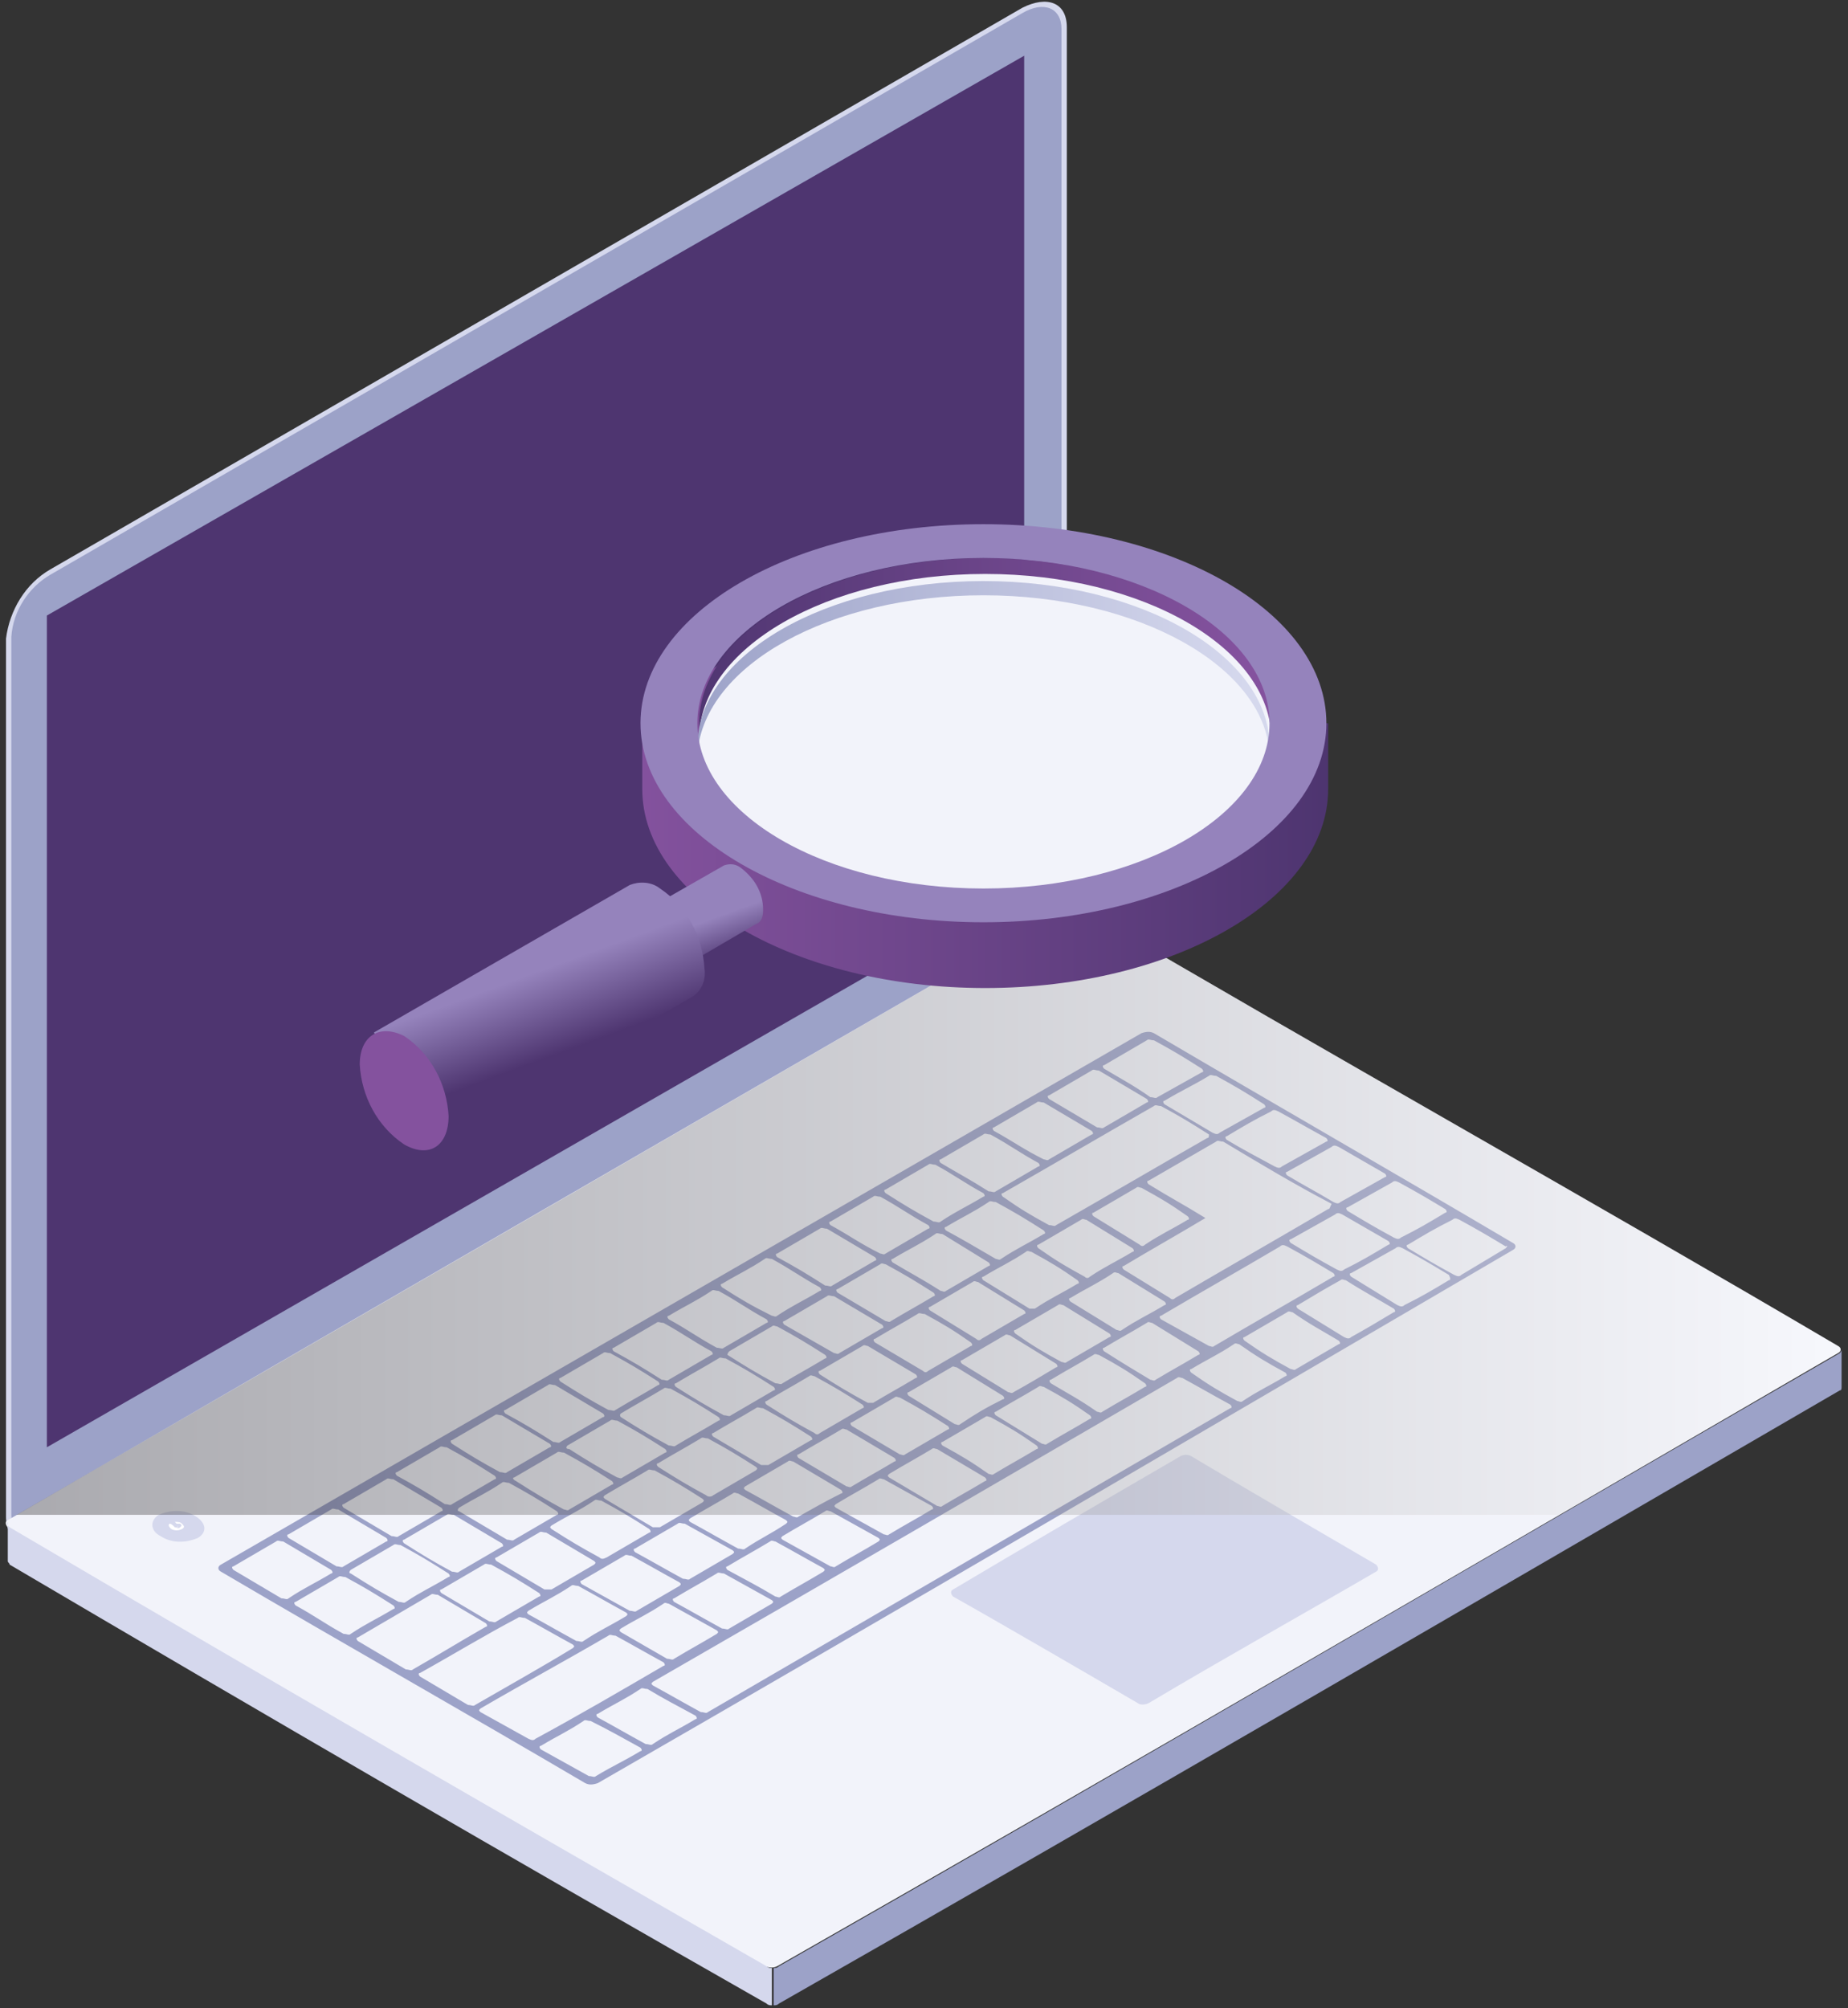 <?xml version="1.0" encoding="utf-8"?>
<!-- Generator: Adobe Illustrator 25.3.1, SVG Export Plug-In . SVG Version: 6.00 Build 0)  -->
<svg version="1.1" id="레이어_1" xmlns="http://www.w3.org/2000/svg" xmlns:xlink="http://www.w3.org/1999/xlink" x="0px"
	 y="0px" viewBox="0 0 104 113" style="enable-background:new 0 0 104 113;" xml:space="preserve">
<rect x="0" y="0" width="104" height="113" fill="#333333" stroke="none"/>
<style type="text/css">
	.st0{fill:#D5D8ED;}
	.st1{fill:#9CA2C8;}
	.st2{fill:#4E3570;}
	.st3{fill:#F2F3FA;}
	.st4{fill:#FFFFFF;}
	.st5{opacity:0.3;fill:url(#패스_1627_1_);enable-background:new    ;}
	.st6{fill:url(#패스_1763_1_);}
	.st7{fill:url(#패스_1764_1_);}
	.st8{fill:url(#패스_1766_1_);}
	.st9{fill:#9583BC;}
	.st10{fill:url(#패스_1768_1_);}
	.st11{fill:url(#패스_1769_1_);}
	.st12{fill:#84529E;}
</style>
<g id="그룹_731" transform="translate(-1367.217 -1215.238)">
	<g id="그룹_541" transform="translate(-2549.645 -1.627)">
		<path id="패스_1616" class="st0" d="M3919.7,1248.9c-1.4,0.8-2.3,2.3-2.5,3.9v49.4c0,1.4,1.1,1.8,2.5,1.1l54.7-31.6
			c1.4-0.8,2.3-2.3,2.5-3.9v-49.4c0-1.4-1.1-1.8-2.5-1.1L3919.7,1248.9z"/>
		<path id="패스_1617" class="st1" d="M3917.5,1302.1c0,1.2,1,1.6,2.2,0.9l54.7-31.6c1.2-0.7,2.1-2,2.2-3.5v-49.4
			c0-1.2-1-1.6-2.2-0.9l-54.7,31.6c-1.2,0.7-2.1,2-2.2,3.5V1302.1z"/>
		<path id="패스_1618" class="st2" d="M3919.5,1251.5v46.8l55-31.6V1220L3919.5,1251.5z"/>
		<path id="패스_1619" class="st3" d="M3960.6,1327.5c20-11.4,39.9-23,59.7-34.5c0.2-0.1,0.2-0.3,0-0.4
			c-14.1-8.3-28.6-16.4-42.7-24.7c-0.2-0.1-0.4-0.1-0.7,0c-19.9,11.5-39.8,23-59.6,34.5c-0.2,0.1-0.1,0.3,0,0.4
			c14.1,8.3,28.2,16.5,42.6,24.7C3960.2,1327.6,3960.4,1327.6,3960.6,1327.5z"/>
		<path id="패스_1620" class="st0" d="M3960,1327.5c-14.3-8.2-28.5-16.4-42.6-24.7c-0.1-0.1-0.2-0.2-0.1-0.3h0v2.2h0
			c0,0.1,0.1,0.1,0.1,0.2c14.1,8.3,28.2,16.5,42.6,24.7c0.1,0.1,0.2,0.1,0.3,0.1v-2.1C3960.2,1327.6,3960.1,1327.6,3960,1327.5z"/>
		<path id="패스_1621" class="st1" d="M4020.4,1293c-19.9,11.5-39.7,23.1-59.7,34.5c-0.1,0.1-0.2,0.1-0.3,0.1v2.1
			c0.1,0,0.2,0,0.3-0.1c20-11.4,39.9-23,59.7-34.5c0.1,0,0.1-0.1,0.1-0.2v-2.1C4020.5,1292.9,4020.4,1293,4020.4,1293z"/>
		<path id="패스_1622" class="st1" d="M4020.5,1329L4020.5,1329L4020.5,1329C4020.5,1329,4020.5,1329,4020.5,1329z"/>
		<path id="패스_1623" class="st0" d="M3981.5,1312.7c4.2-2.5,8.5-4.9,12.8-7.4c0.2-0.1,0.1-0.3,0-0.4c-2.4-1.4-7.9-4.6-10.4-6.1
			c-0.2-0.1-0.4-0.1-0.6,0c-4.3,2.5-8.6,5-12.8,7.5c-0.2,0.1-0.1,0.3,0,0.4c2.5,1.4,8,4.6,10.4,6
			C3981,1312.8,3981.3,1312.8,3981.5,1312.7z"/>
		<path id="패스_1624" class="st0" d="M3927.9,1302.2c-0.6-0.4-1.4-0.4-2.1-0.1c-0.5,0.3-0.5,0.9,0.1,1.2c0.6,0.4,1.4,0.4,2.1,0.1
			C3928.5,1303.1,3928.5,1302.6,3927.9,1302.2z"/>
		<path id="패스_1625" class="st4" d="M3926.8,1302.8L3926.8,1302.8L3926.8,1302.8C3926.9,1302.8,3926.9,1302.7,3926.8,1302.8
			C3926.9,1302.7,3926.9,1302.7,3926.8,1302.8C3926.9,1302.7,3926.9,1302.7,3926.8,1302.8
			C3926.9,1302.7,3926.9,1302.7,3926.8,1302.8l-0.2-0.3h0c0,0,0,0,0,0l0,0l0,0c0,0,0,0,0,0c0,0,0,0,0,0c0,0,0,0,0,0c0,0,0,0,0,0
			L3926.8,1302.8L3926.8,1302.8C3926.8,1302.8,3926.8,1302.8,3926.8,1302.8z M3926.7,1302.5c0,0,0.1,0.1,0.1,0.1c0.1,0,0.1,0,0.2,0
			c0.1,0.1,0.1,0.1,0,0.2c-0.1,0.1-0.2,0-0.3,0c0,0-0.1-0.1-0.1-0.1c0,0-0.1-0.1-0.2-0.1c-0.1,0.1,0,0.2,0.1,0.3
			c0.2,0.1,0.4,0.1,0.6,0c0.2-0.1,0.1-0.2,0-0.3C3927,1302.5,3926.9,1302.5,3926.7,1302.5L3926.7,1302.5z"/>
		<path id="패스_1626" class="st1" d="M3981.8,1275c-0.2-0.1-0.4-0.1-0.7,0c-17.3,10-34.5,19.9-51.8,29.9c-0.2,0.1-0.2,0.3,0,0.4
			c6.8,4,13.7,7.9,20.5,11.9c0.2,0.1,0.4,0.1,0.7,0c17.2-9.9,34.4-20,51.5-30c0.2-0.1,0.2-0.3,0-0.4
			C3995.4,1282.9,3988.6,1279,3981.8,1275z M3995,1286.7c0.1,0.1,0.1,0.2,0,0.2c-1,0.6-1.5,0.9-2.5,1.4c-0.1,0.1-0.2,0.1-0.4,0
			c-1.1-0.6-1.6-0.9-2.6-1.5c-0.1-0.1-0.1-0.2,0-0.2l2.5-1.4c0.1-0.1,0.2-0.1,0.4,0L3995,1286.7z M3991.6,1284.9
			c-2.9,1.7-5.7,3.3-8.6,5c-0.1,0.1-0.2,0.1-0.3,0l-2.6-1.6c-0.1-0.1-0.1-0.2,0-0.2c1.5-0.9,3.1-1.8,4.6-2.7
			c-1.3-0.8-1.9-1.1-3.2-1.9c-0.1-0.1-0.1-0.2,0-0.2l3.8-2.2c0.1-0.1,0.2,0,0.4,0c2,1.2,4,2.4,6.1,3.5
			C3991.7,1284.8,3991.7,1284.9,3991.6,1284.9L3991.6,1284.9z M3946.6,1307.7c-0.1-0.1-0.1-0.1,0-0.2c1-0.6,1.5-0.8,2.4-1.4
			c0.1-0.1,0.2,0,0.4,0c1.1,0.6,1.6,0.9,2.7,1.5c0.1,0.1,0.1,0.1,0,0.2c-1,0.6-1.5,0.8-2.4,1.4c-0.1,0.1-0.2,0-0.4,0
			C3948.2,1308.6,3947.7,1308.3,3946.6,1307.7L3946.6,1307.7z M3944.8,1308.1c-0.1,0.1-0.2,0-0.4,0l-2.7-1.6c-0.1-0.1-0.1-0.2,0-0.2
			l2.4-1.4c0.1-0.1,0.2,0,0.4,0c1.1,0.6,1.6,0.9,2.7,1.6c0.1,0.1,0.1,0.2,0,0.2L3944.8,1308.1z M3947.5,1306.3l-2.7-1.6
			c-0.1-0.1-0.1-0.2,0-0.2l2.4-1.4c0.1-0.1,0.2,0,0.4,0l2.7,1.6c0.1,0.1,0.1,0.1,0,0.2l-2.4,1.4
			C3947.8,1306.3,3947.6,1306.3,3947.5,1306.3L3947.5,1306.3z M3951.8,1308.7c-0.1-0.1-0.1-0.1,0-0.2c1-0.6,1.5-0.8,2.4-1.4
			c0.1-0.1,0.2,0,0.3,0l2.7,1.5c0.1,0.1,0.1,0.1,0,0.2c-1,0.6-1.4,0.8-2.4,1.4c-0.1,0.1-0.2,0-0.4,0L3951.8,1308.7z M3952.7,1307.5
			c-0.1,0.1-0.2,0-0.4,0l-2.7-1.5c-0.1-0.1-0.1-0.2,0-0.2l2.4-1.4c0.1-0.1,0.2,0,0.4,0c1.1,0.6,1.6,0.9,2.7,1.5
			c0.1,0.1,0.1,0.1,0,0.2L3952.7,1307.5z M3950.6,1304.5c-1.1-0.6-1.6-0.9-2.7-1.6c-0.1-0.1-0.1-0.1,0-0.2c1-0.6,1.5-0.8,2.4-1.4
			c0.1-0.1,0.2,0,0.4,0c1.1,0.6,1.6,0.9,2.7,1.6c0.1,0.1,0.1,0.2,0,0.2l-2.4,1.4C3950.8,1304.6,3950.7,1304.6,3950.6,1304.5
			L3950.6,1304.5z M3954.8,1307c-0.1-0.1-0.1-0.2,0-0.2c1-0.6,1.4-0.8,2.4-1.4c0.1-0.1,0.2,0,0.4,0l2.7,1.5c0.1,0.1,0.1,0.1,0,0.2
			l-2.4,1.4c-0.1,0.1-0.2,0-0.4,0C3956.4,1307.9,3955.9,1307.6,3954.8,1307L3954.8,1307z M3955.7,1305.7c-0.1,0.1-0.2,0-0.4,0
			c-1.1-0.6-1.6-0.9-2.7-1.5c-0.1-0.1-0.1-0.2,0-0.2l2.4-1.4c0.1-0.1,0.2,0,0.4,0l2.7,1.5c0.1,0.1,0.1,0.1,0,0.2L3955.7,1305.7z
			 M3953.6,1302.8l-2.7-1.6c-0.1-0.1-0.1-0.1,0-0.2c1-0.6,1.4-0.8,2.4-1.4c0.1-0.1,0.2,0,0.4,0c1.1,0.6,1.6,0.9,2.7,1.6
			c0.1,0.1,0.1,0.1,0,0.2l-2.4,1.4C3953.8,1302.8,3953.7,1302.8,3953.6,1302.8L3953.6,1302.8z M3957.8,1305.2
			c-0.1-0.1-0.1-0.2,0-0.2c1-0.6,1.4-0.8,2.4-1.4c0.1-0.1,0.2,0,0.3,0c1.1,0.6,1.6,0.9,2.7,1.5c0.1,0.1,0.1,0.1,0,0.2
			c-1,0.6-1.4,0.8-2.4,1.4c-0.1,0.1-0.2,0-0.3,0C3959.5,1306.1,3958.9,1305.8,3957.8,1305.2L3957.8,1305.2z M3958.8,1304
			c-0.1,0.1-0.2,0-0.4,0c-1.1-0.6-1.6-0.9-2.7-1.5c-0.1-0.1-0.1-0.1,0-0.2c1-0.6,1.4-0.8,2.4-1.4c0.1-0.1,0.2,0,0.3,0
			c1.1,0.6,1.6,0.9,2.7,1.5c0.1,0.1,0.1,0.1,0,0.2C3960.2,1303.2,3959.7,1303.4,3958.8,1304L3958.8,1304z M3956.6,1301
			c-1.1-0.6-1.6-0.9-2.7-1.6c-0.1-0.1-0.1-0.2,0-0.2c1-0.6,1.4-0.8,2.4-1.4c0.1-0.1,0.2,0,0.4,0c1.1,0.6,1.6,0.9,2.7,1.6
			c0.1,0.1,0.1,0.1,0,0.2l-2.4,1.4C3956.9,1301.1,3956.7,1301.1,3956.6,1301L3956.6,1301z M3960.9,1303.5c-0.1-0.1-0.1-0.1,0-0.2
			c1-0.6,1.4-0.8,2.4-1.4c0.1-0.1,0.2,0,0.3,0l2.7,1.5c0.1,0.1,0.1,0.1,0,0.2c-1,0.6-1.4,0.8-2.4,1.4c-0.1,0.1-0.2,0-0.3,0
			L3960.9,1303.5z M3961.8,1302.2c-0.1,0.1-0.2,0-0.3,0c-1.1-0.6-1.6-0.9-2.7-1.5c-0.1-0.1-0.1-0.1,0-0.2l2.4-1.4
			c0.1-0.1,0.2,0,0.3,0l2.7,1.6c0.1,0.1,0.1,0.2,0,0.2C3963.2,1301.4,3962.7,1301.7,3961.8,1302.2L3961.8,1302.2z M3959.7,1299.3
			l-2.7-1.6c-0.1-0.1-0.1-0.2,0-0.2c1-0.6,1.4-0.8,2.4-1.4c0.1-0.1,0.2,0,0.4,0c1.1,0.6,1.6,0.9,2.7,1.6c0.1,0.1,0.1,0.2,0,0.2
			l-2.4,1.4C3959.9,1299.3,3959.8,1299.3,3959.7,1299.3L3959.7,1299.3z M3963.9,1301.7c-0.1-0.1-0.1-0.1,0-0.2
			c1-0.6,1.4-0.8,2.4-1.4c0.1-0.1,0.2,0,0.3,0l2.7,1.5c0.1,0.1,0.1,0.2,0,0.2c-1,0.6-1.4,0.8-2.4,1.4c-0.1,0.1-0.2,0-0.3,0
			L3963.9,1301.7z M3964.8,1300.5c-0.1,0.1-0.2,0-0.3,0l-2.7-1.6c-0.1-0.1-0.1-0.2,0-0.2c1-0.6,1.4-0.8,2.4-1.4c0.1-0.1,0.2,0,0.3,0
			l2.7,1.6c0.1,0.1,0.1,0.2,0,0.2C3966.2,1299.7,3965.8,1299.9,3964.8,1300.5L3964.8,1300.5z M3962.7,1297.5
			c-1.1-0.6-1.6-0.9-2.7-1.6c-0.1-0.1-0.1-0.2,0-0.2c1-0.6,1.4-0.8,2.4-1.4c0.1-0.1,0.2,0,0.3,0c1.1,0.6,1.6,0.9,2.7,1.6
			c0.1,0.1,0.1,0.2,0,0.2l-2.4,1.4C3962.9,1297.6,3962.8,1297.6,3962.7,1297.5L3962.7,1297.5z M3966.9,1300c-0.1-0.1-0.1-0.1,0-0.2
			c1-0.6,1.4-0.8,2.4-1.4c0.1-0.1,0.2,0,0.3,0l2.7,1.6c0.1,0.1,0.1,0.2,0,0.2c-1,0.6-1.4,0.8-2.4,1.4c-0.1,0.1-0.2,0-0.3,0
			L3966.9,1300z M3967.8,1298.7c-0.1,0.1-0.2,0-0.3,0l-2.7-1.6c-0.1-0.1-0.1-0.2,0-0.2l2.4-1.4c0.1-0.1,0.2,0,0.3,0
			c1.1,0.6,1.6,0.9,2.7,1.6c0.1,0.1,0.1,0.2,0,0.2L3967.8,1298.7z M3965.7,1295.8c-1.1-0.6-1.6-0.9-2.7-1.6c-0.1-0.1-0.1-0.2,0-0.2
			l2.4-1.4c0.1-0.1,0.2,0,0.3,0l2.7,1.6c0.1,0.1,0.1,0.2,0,0.2c-1,0.6-1.4,0.8-2.4,1.4C3966,1295.8,3965.8,1295.8,3965.7,1295.8
			L3965.7,1295.8z M3969.9,1298.2c-0.1-0.1-0.1-0.2,0-0.2l2.4-1.4c0.1-0.1,0.2,0,0.3,0c1.1,0.6,1.6,0.9,2.6,1.6
			c0.1,0.1,0.1,0.2,0,0.2c-1,0.6-1.4,0.8-2.4,1.4c-0.1,0.1-0.2,0-0.3,0C3971.5,1299.1,3971,1298.8,3969.9,1298.2L3969.9,1298.2z
			 M3970.9,1297c-0.1,0.1-0.2,0-0.3,0l-2.6-1.6c-0.1-0.1-0.1-0.2,0-0.2l2.4-1.4c0.1-0.1,0.2,0,0.3,0l2.6,1.6c0.1,0.1,0.1,0.2,0,0.2
			C3972.3,1296.1,3971.8,1296.4,3970.9,1297L3970.9,1297z M3968.8,1294l-2.7-1.6c-0.1-0.1-0.1-0.2,0-0.2c1-0.6,1.4-0.8,2.4-1.4
			c0.1-0.1,0.2,0,0.4,0c1.1,0.6,1.6,0.9,2.6,1.6c0.1,0.1,0.1,0.2,0,0.2l-2.4,1.4C3969,1294.1,3968.9,1294.1,3968.8,1294L3968.8,1294
			z M3972.9,1296.5c-0.1-0.1-0.1-0.2,0-0.2c1-0.6,1.4-0.8,2.4-1.4c0.1-0.1,0.2,0,0.3,0c1.1,0.6,1.6,0.9,2.6,1.6
			c0.1,0.1,0.1,0.2,0,0.2c-1,0.6-1.4,0.8-2.4,1.4c-0.1,0.1-0.2,0-0.3,0L3972.9,1296.5z M3973.9,1295.2c-0.1,0.1-0.2,0-0.3,0
			l-2.6-1.6c-0.1-0.1-0.1-0.2,0-0.2l2.4-1.4c0.1-0.1,0.2,0,0.3,0l2.6,1.6c0.1,0.1,0.1,0.2,0,0.2
			C3975.3,1294.4,3974.8,1294.7,3973.9,1295.2L3973.9,1295.2z M3971.8,1292.2l-2.6-1.6c-0.1-0.1-0.1-0.2,0-0.2l2.4-1.4
			c0.1-0.1,0.2,0,0.3,0l2.6,1.6c0.1,0.1,0.1,0.2,0,0.2l-2.4,1.4C3972,1292.3,3971.9,1292.3,3971.8,1292.2L3971.8,1292.2z
			 M3976,1294.7c-0.1-0.1-0.1-0.2,0-0.2c1-0.6,1.4-0.8,2.4-1.4c0.1-0.1,0.2,0,0.3,0c1.1,0.6,1.6,0.9,2.6,1.6c0.1,0.1,0.1,0.2,0,0.2
			c-1,0.6-1.4,0.8-2.4,1.4c-0.1,0.1-0.2,0-0.3,0C3977.6,1295.6,3977,1295.3,3976,1294.7L3976,1294.7z M3976.9,1293.5
			c-0.1,0.1-0.2,0-0.3,0c-1.1-0.6-1.6-0.9-2.6-1.6c-0.1-0.1-0.1-0.2,0-0.2l2.4-1.4c0.1-0.1,0.2,0,0.3,0l2.6,1.6
			c0.1,0.1,0.1,0.2,0,0.2L3976.9,1293.5z M3974.8,1290.5l-2.6-1.6c-0.1-0.1-0.1-0.2,0-0.2c1-0.6,1.5-0.8,2.4-1.4
			c0.1-0.1,0.2,0,0.3,0c1.1,0.6,1.6,0.9,2.6,1.6c0.1,0.1,0.1,0.2,0,0.2c-1,0.6-1.5,0.8-2.4,1.4
			C3975.1,1290.5,3974.9,1290.5,3974.8,1290.5L3974.8,1290.5z M3979,1292.9c-0.1-0.1-0.1-0.2,0-0.2c1-0.6,1.4-0.8,2.4-1.4
			c0.1-0.1,0.2,0,0.3,0l2.6,1.6c0.1,0.1,0.1,0.2,0,0.2c-1,0.6-1.4,0.8-2.4,1.4c-0.1,0.1-0.2,0-0.3,0
			C3980.6,1293.9,3980.1,1293.6,3979,1292.9L3979,1292.9z M3980,1291.7c-0.1,0.1-0.2,0-0.3,0l-2.6-1.6c-0.1-0.1-0.1-0.2,0-0.2
			c1-0.6,1.5-0.8,2.4-1.4c0.1-0.1,0.2,0,0.3,0l2.6,1.6c0.1,0.1,0.1,0.2,0,0.2C3981.4,1290.9,3980.9,1291.1,3980,1291.7L3980,1291.7z
			 M3977.9,1288.7c-1.1-0.6-1.6-0.9-2.6-1.6c-0.1-0.1-0.1-0.2,0-0.2l2.4-1.4c0.1-0.1,0.2,0,0.3,0l2.6,1.6c0.1,0.1,0.1,0.2,0,0.2
			c-1,0.6-1.5,0.8-2.4,1.4C3978.1,1288.8,3978,1288.8,3977.9,1288.7L3977.9,1288.7z M3982.2,1291.1c-0.1-0.1-0.1-0.2,0-0.2
			c2.2-1.3,4.5-2.6,6.7-3.9c0.1-0.1,0.2-0.1,0.4,0c1.1,0.6,1.6,0.9,2.6,1.5c0.1,0.1,0.1,0.2,0,0.2c-2.2,1.3-4.5,2.6-6.7,3.9
			c-0.1,0.1-0.2,0-0.3,0L3982.2,1291.1z M3981,1286.9l-2.6-1.6c-0.1-0.1-0.1-0.2,0-0.2l2.4-1.4c0.1-0.1,0.2,0,0.3,0
			c1.1,0.6,1.6,0.9,2.6,1.6c0.1,0.1,0.1,0.2,0,0.2c-1,0.6-1.5,0.8-2.4,1.4C3981.2,1287,3981.1,1287,3981,1286.9L3981,1286.9z
			 M3984.8,1280.9c-2.8,1.6-5.7,3.3-8.5,4.9c-0.1,0.1-0.2,0-0.4,0c-1.1-0.6-1.6-0.9-2.6-1.6c-0.1-0.1-0.1-0.2,0-0.2
			c2.8-1.6,5.7-3.3,8.5-4.9c0.1-0.1,0.2,0,0.4,0c1.1,0.6,1.6,0.9,2.7,1.6C3984.9,1280.8,3984.9,1280.9,3984.8,1280.9L3984.8,1280.9z
			 M3975.9,1278.7c-0.1-0.1-0.1-0.2,0-0.2l2.4-1.4c0.1-0.1,0.2,0,0.4,0l2.7,1.6c0.1,0.1,0.1,0.2,0,0.2l-2.4,1.4
			c-0.1,0.1-0.2,0-0.4,0L3975.9,1278.7z M3972.8,1280.5c-0.1-0.1-0.1-0.2,0-0.2l2.4-1.4c0.1-0.1,0.2,0,0.4,0l2.7,1.6
			c0.1,0.1,0.1,0.2,0,0.2l-2.4,1.4c-0.1,0.1-0.2,0-0.3,0C3974.4,1281.5,3973.9,1281.1,3972.8,1280.5L3972.8,1280.5z M3969.8,1282.3
			c-0.1-0.1-0.1-0.2,0-0.2l2.4-1.4c0.1-0.1,0.2,0,0.4,0c1.1,0.6,1.6,1,2.7,1.6c0.1,0.1,0.1,0.2,0,0.2l-2.4,1.4c-0.1,0.1-0.2,0-0.4,0
			C3971.4,1283.2,3970.8,1282.9,3969.8,1282.3L3969.8,1282.3z M3966.7,1284c-0.1-0.1-0.1-0.2,0-0.2l2.4-1.4c0.1-0.1,0.2,0,0.4,0
			c1.1,0.6,1.6,1,2.7,1.6c0.1,0.1,0.1,0.2,0,0.2c-1,0.6-1.5,0.8-2.4,1.4c-0.1,0.1-0.2,0-0.4,0
			C3968.3,1285,3967.8,1284.7,3966.7,1284L3966.7,1284z M3970.1,1286.1c-0.1-0.1-0.1-0.2,0-0.2c1-0.6,1.5-0.8,2.4-1.4
			c0.1-0.1,0.2,0,0.4,0c1.1,0.6,1.6,0.9,2.7,1.6c0.1,0.1,0.1,0.2,0,0.2c-1,0.6-1.5,0.8-2.4,1.4c-0.1,0.1-0.2,0-0.3,0
			C3971.7,1287,3971.2,1286.7,3970.1,1286.1L3970.1,1286.1z M3963.6,1285.8c-0.1-0.1-0.1-0.2,0-0.2l2.4-1.4c0.1-0.1,0.2,0,0.4,0
			c1.1,0.6,1.6,1,2.7,1.6c0.1,0.1,0.1,0.2,0,0.2l-2.4,1.4c-0.1,0.1-0.2,0-0.3,0C3965.2,1286.8,3964.7,1286.4,3963.6,1285.8
			L3963.6,1285.8z M3967.1,1287.9c-0.1-0.1-0.1-0.2,0-0.2c1-0.6,1.5-0.8,2.4-1.4c0.1-0.1,0.2,0,0.4,0l2.6,1.6c0.1,0.1,0.1,0.2,0,0.2
			l-2.4,1.4c-0.1,0.1-0.2,0-0.3,0C3968.7,1288.8,3968.1,1288.5,3967.1,1287.9L3967.1,1287.9z M3960.6,1287.6c-0.1-0.1-0.1-0.2,0-0.2
			l2.4-1.4c0.1-0.1,0.2,0,0.4,0l2.7,1.6c0.1,0.1,0.1,0.2,0,0.2l-2.4,1.4c-0.1,0.1-0.2,0-0.4,0
			C3962.2,1288.5,3961.7,1288.2,3960.6,1287.6L3960.6,1287.6z M3964,1289.6c-0.1-0.1-0.1-0.2,0-0.2l2.4-1.4c0.1-0.1,0.2,0,0.3,0
			c1.1,0.6,1.6,0.9,2.7,1.6c0.1,0.1,0.1,0.2,0,0.2c-1,0.6-1.4,0.8-2.4,1.4c-0.1,0.1-0.2,0-0.3,0L3964,1289.6z M3957.5,1289.3
			c-0.1-0.1-0.1-0.2,0-0.2c1-0.6,1.5-0.8,2.4-1.4c0.1-0.1,0.2,0,0.4,0c1.1,0.6,1.6,1,2.7,1.6c0.1,0.1,0.1,0.2,0,0.2
			c-1,0.6-1.5,0.8-2.4,1.4c-0.1,0.1-0.2,0-0.3,0C3959.1,1290.3,3958.6,1290,3957.5,1289.3L3957.5,1289.3z M3961,1291.4
			c-0.1-0.1-0.1-0.2,0-0.2l2.4-1.4c0.1-0.1,0.2,0,0.4,0l2.7,1.6c0.1,0.1,0.1,0.2,0,0.2l-2.4,1.4c-0.1,0.1-0.2,0-0.3,0L3961,1291.4z
			 M3954.5,1291.1c-0.1-0.1-0.1-0.2,0-0.2c1-0.6,1.5-0.8,2.4-1.4c0.1-0.1,0.2,0,0.4,0c1.1,0.6,1.6,1,2.7,1.6c0.1,0.1,0.1,0.2,0,0.2
			l-2.4,1.4c-0.1,0.1-0.2,0-0.4,0C3956.1,1292.1,3955.6,1291.7,3954.5,1291.1L3954.5,1291.1z M3957.9,1292.9l2.4-1.4
			c0.1-0.1,0.2,0,0.3,0c1.1,0.6,1.6,0.9,2.7,1.6c0.1,0.1,0.1,0.2,0,0.2c-1,0.6-1.4,0.8-2.4,1.4c-0.1,0.1-0.2,0-0.4,0
			c-1.1-0.6-1.6-0.9-2.7-1.6C3957.8,1293.1,3957.8,1293,3957.9,1292.9L3957.9,1292.9z M3951.4,1292.9c-0.1-0.1-0.1-0.2,0-0.2
			l2.4-1.4c0.1-0.1,0.2,0,0.4,0c1.1,0.6,1.6,1,2.7,1.6c0.1,0.1,0.1,0.2,0,0.2l-2.4,1.4c-0.1,0.1-0.2,0-0.4,0
			C3953,1293.8,3952.5,1293.5,3951.4,1292.9L3951.4,1292.9z M3954.9,1294.7c1-0.6,1.4-0.8,2.4-1.4c0.1-0.1,0.2,0,0.4,0
			c1.1,0.6,1.6,0.9,2.7,1.6c0.1,0.1,0.1,0.2,0,0.2l-2.4,1.4c-0.1,0.1-0.2,0-0.4,0c-1.1-0.6-1.6-0.9-2.7-1.6
			C3954.8,1294.8,3954.8,1294.7,3954.9,1294.7L3954.9,1294.7z M3948.4,1294.6c-0.1-0.1-0.1-0.2,0-0.2l2.4-1.4c0.1-0.1,0.2,0,0.4,0
			c1.1,0.6,1.6,0.9,2.7,1.6c0.1,0.1,0.1,0.2,0,0.2c-1,0.6-1.4,0.8-2.4,1.4c-0.1,0.1-0.2,0-0.4,0
			C3950,1295.6,3949.5,1295.3,3948.4,1294.6L3948.4,1294.6z M3951.8,1296.4c1-0.6,1.4-0.8,2.4-1.4c0.1-0.1,0.2,0,0.4,0
			c1.1,0.6,1.6,0.9,2.7,1.6c0.1,0.1,0.1,0.2,0,0.2c-1,0.6-1.4,0.8-2.4,1.4c-0.1,0.1-0.2,0-0.4,0c-1.1-0.6-1.6-0.9-2.7-1.6
			C3951.8,1296.6,3951.7,1296.5,3951.8,1296.4L3951.8,1296.4z M3945.3,1296.4c-0.1-0.1-0.1-0.2,0-0.2l2.4-1.4c0.1-0.1,0.2,0,0.4,0
			l2.7,1.6c0.1,0.1,0.1,0.2,0,0.2l-2.4,1.4c-0.1,0.1-0.2,0-0.4,0C3946.9,1297.3,3946.4,1297,3945.3,1296.4L3945.3,1296.4z
			 M3948.8,1298.2l2.4-1.4c0.1-0.1,0.2,0,0.4,0c1.1,0.6,1.6,0.9,2.7,1.6c0.1,0.1,0.1,0.2,0,0.2l-2.4,1.4c-0.1,0.1-0.2,0-0.3,0
			c-1.1-0.6-1.6-0.9-2.7-1.6C3948.7,1298.4,3948.7,1298.3,3948.8,1298.2L3948.8,1298.2z M3942.3,1298.1c-0.1-0.1-0.1-0.2,0-0.2
			l2.4-1.4c0.1-0.1,0.2,0,0.4,0l2.7,1.6c0.1,0.1,0.1,0.2,0,0.2l-2.4,1.4c-0.1,0.1-0.2,0-0.4,0
			C3943.9,1299.1,3943.4,1298.8,3942.3,1298.1L3942.3,1298.1z M3945.8,1300l2.4-1.4c0.1-0.1,0.2,0,0.4,0c1.1,0.6,1.6,0.9,2.7,1.6
			c0.1,0.1,0.1,0.2,0,0.2l-2.4,1.4c-0.1,0.1-0.2,0-0.3,0c-1.1-0.6-1.6-0.9-2.7-1.6C3945.7,1300.1,3945.7,1300,3945.8,1300
			L3945.8,1300z M3939.2,1299.9c-0.1-0.1-0.1-0.2,0-0.2l2.4-1.4c0.1-0.1,0.2,0,0.4,0c1.1,0.6,1.6,0.9,2.7,1.6c0.1,0.1,0.1,0.2,0,0.2
			l-2.4,1.4c-0.1,0.1-0.2,0-0.4,0C3940.8,1300.8,3940.3,1300.5,3939.2,1299.9L3939.2,1299.9z M3942.7,1301.7c1-0.6,1.5-0.8,2.4-1.4
			c0.1-0.1,0.2,0,0.4,0c1.1,0.6,1.6,0.9,2.7,1.6c0.1,0.1,0.1,0.2,0,0.2l-2.4,1.4c-0.1,0.1-0.2,0-0.4,0l-2.7-1.6
			C3942.6,1301.9,3942.6,1301.8,3942.7,1301.7L3942.7,1301.7z M3936.2,1301.7c-0.1-0.1-0.1-0.2,0-0.2l2.4-1.4c0.1-0.1,0.2,0,0.4,0
			l2.7,1.6c0.1,0.1,0.1,0.2,0,0.2l-2.4,1.4c-0.1,0.1-0.2,0-0.4,0L3936.2,1301.7z M3939.6,1303.5l2.4-1.4c0.1-0.1,0.2,0,0.4,0
			l2.7,1.6c0.1,0.1,0.1,0.2,0,0.2l-2.4,1.4c-0.1,0.1-0.2,0-0.4,0c-1.1-0.6-1.6-0.9-2.7-1.6
			C3939.5,1303.6,3939.5,1303.5,3939.6,1303.5L3939.6,1303.5z M3933.1,1303.4c-0.1-0.1-0.1-0.2,0-0.2l2.4-1.4c0.1-0.1,0.2,0,0.4,0
			l2.7,1.6c0.1,0.1,0.1,0.2,0,0.2l-2.4,1.4c-0.1,0.1-0.2,0-0.4,0L3933.1,1303.4z M3936.6,1305.2l2.4-1.4c0.1-0.1,0.2,0,0.4,0
			c1.1,0.6,1.6,0.9,2.7,1.6c0.1,0.1,0.1,0.2,0,0.2c-1,0.6-1.5,0.8-2.4,1.4c-0.1,0.1-0.2,0-0.4,0c-1.1-0.6-1.6-0.9-2.7-1.6
			C3936.5,1305.4,3936.5,1305.3,3936.6,1305.2L3936.6,1305.2z M3930,1305.2c-0.1-0.1-0.1-0.2,0-0.2l2.4-1.4c0.1-0.1,0.2,0,0.4,0
			l2.7,1.6c0.1,0.1,0.1,0.2,0,0.2c-1,0.6-1.5,0.8-2.4,1.4c-0.1,0.1-0.2,0-0.4,0L3930,1305.2z M3933.5,1307.2c-0.1-0.1-0.1-0.2,0-0.2
			l2.4-1.4c0.1-0.1,0.2,0,0.4,0c1.1,0.6,1.6,0.9,2.7,1.6c0.1,0.1,0.1,0.2,0,0.2c-1,0.6-1.5,0.8-2.4,1.4c-0.1,0.1-0.2,0-0.4,0
			C3935.1,1308.2,3934.6,1307.8,3933.5,1307.2L3933.5,1307.2z M3937,1309.2c-0.1-0.1-0.1-0.2,0-0.2l4.1-2.4c0.1-0.1,0.2,0,0.4,0
			l2.7,1.6c0.1,0.1,0.1,0.2,0,0.2c-1.4,0.8-2.7,1.6-4.1,2.4c-0.1,0.1-0.2,0-0.4,0L3937,1309.2z M3940.5,1311.2
			c-0.1-0.1-0.1-0.2,0-0.2c1.8-1,3.6-2.1,5.5-3.1c0.1-0.1,0.2,0,0.4,0c1.1,0.6,1.6,0.9,2.7,1.5c0.1,0.1,0.1,0.1,0,0.2
			c-1.8,1.1-3.6,2.1-5.5,3.2c-0.1,0.1-0.2,0-0.4,0L3940.5,1311.2z M3943.9,1313.2c-0.1-0.1-0.1-0.1,0-0.2c2.4-1.4,4.8-2.7,7.2-4.1
			c0.1-0.1,0.2,0,0.4,0c1.1,0.6,1.6,0.9,2.7,1.5c0.1,0.1,0.1,0.2,0,0.2c-2.4,1.4-4.8,2.8-7.2,4.1c-0.1,0.1-0.2,0.1-0.4,0
			L3943.9,1313.2z M3952.9,1315.2c0.1,0.1,0.1,0.2,0,0.2c-1,0.6-1.5,0.8-2.5,1.4c-0.1,0.1-0.2,0-0.4,0l-2.7-1.5
			c-0.1-0.1-0.1-0.2,0-0.2c1-0.6,1.5-0.8,2.4-1.4c0.1-0.1,0.2,0,0.4,0C3951.3,1314.3,3951.8,1314.6,3952.9,1315.2L3952.9,1315.2z
			 M3956,1313.4c0.1,0.1,0.1,0.2,0,0.2c-1,0.6-1.5,0.8-2.4,1.4c-0.1,0.1-0.2,0-0.4,0c-1.1-0.6-1.6-0.9-2.7-1.5
			c-0.1-0.1-0.1-0.2,0-0.2c1-0.6,1.5-0.8,2.4-1.4c0.1-0.1,0.2,0,0.4,0C3954.3,1312.5,3954.9,1312.8,3956,1313.4L3956,1313.4z
			 M3986.1,1295.9c0.1,0.1,0.1,0.2,0,0.2c-9.8,5.7-19.6,11.4-29.4,17.1c-0.1,0.1-0.2,0-0.4,0c-1.1-0.6-1.6-0.9-2.7-1.5
			c-0.1-0.1-0.1-0.1,0-0.2c9.9-5.7,19.7-11.4,29.5-17.1c0.1-0.1,0.2,0,0.3,0C3984.5,1295,3985,1295.3,3986.1,1295.9L3986.1,1295.9z
			 M3989.2,1294.1c0.1,0.1,0.1,0.2,0,0.2c-1,0.6-1.5,0.8-2.4,1.4c-0.1,0.1-0.2,0-0.3,0c-1.1-0.6-1.6-0.9-2.6-1.6
			c-0.1-0.1-0.1-0.2,0-0.2c1-0.6,1.5-0.8,2.4-1.4c0.1-0.1,0.2,0,0.3,0C3987.6,1293.2,3988.1,1293.5,3989.2,1294.1L3989.2,1294.1z
			 M3992.2,1292.3c0.1,0.1,0.1,0.2,0,0.2l-2.4,1.4c-0.1,0.1-0.2,0-0.3,0c-1.1-0.6-1.6-0.9-2.6-1.6c-0.1-0.1-0.1-0.2,0-0.2l2.4-1.4
			c0.1-0.1,0.2,0,0.3,0C3990.6,1291.4,3991.2,1291.7,3992.2,1292.3L3992.2,1292.3z M3995.3,1290.5c0.1,0.1,0.1,0.2,0,0.2
			c-1,0.6-1.5,0.9-2.4,1.4c-0.1,0.1-0.2,0.1-0.4,0l-2.6-1.6c-0.1-0.1-0.1-0.2,0-0.2c1-0.6,1.5-0.9,2.4-1.4c0.1-0.1,0.2,0,0.3,0
			C3993.7,1289.6,3994.3,1289.9,3995.3,1290.5L3995.3,1290.5z M3998.4,1288.9c-1,0.6-1.5,0.9-2.5,1.4c-0.1,0.1-0.2,0.1-0.4,0
			l-2.6-1.6c-0.1-0.1-0.1-0.2,0-0.2l2.5-1.4c0.1-0.1,0.2-0.1,0.4,0c1.1,0.6,1.6,0.9,2.6,1.5
			C3998.5,1288.8,3998.5,1288.9,3998.4,1288.9L3998.4,1288.9z M3979,1277c-0.1-0.1-0.1-0.2,0-0.2l2.4-1.4c0.1-0.1,0.2,0,0.4,0
			c1.1,0.6,1.6,0.9,2.7,1.6c0.1,0.1,0.1,0.2,0,0.2l-2.5,1.4c-0.1,0.1-0.2,0-0.4,0C3980.6,1277.9,3980,1277.6,3979,1277L3979,1277z
			 M3982.4,1279c-0.1-0.1-0.1-0.2,0-0.2c1-0.6,1.5-0.8,2.5-1.4c0.1-0.1,0.2,0,0.4,0c1.1,0.6,1.6,0.9,2.7,1.6c0.1,0.1,0.1,0.2,0,0.2
			l-2.5,1.4c-0.1,0.1-0.2,0.1-0.4,0L3982.4,1279z M3985.9,1281c-0.1-0.1-0.1-0.2,0-0.2c1-0.6,1.5-0.9,2.5-1.4c0.1-0.1,0.2-0.1,0.4,0
			c1.1,0.6,1.6,0.9,2.7,1.5c0.1,0.1,0.1,0.2,0,0.2l-2.5,1.4c-0.1,0.1-0.2,0.1-0.4,0C3987.5,1281.9,3986.9,1281.6,3985.9,1281
			L3985.9,1281z M3989.3,1283c-0.1-0.1-0.1-0.2,0-0.2l2.5-1.4c0.1-0.1,0.2-0.1,0.4,0l2.6,1.5c0.1,0.1,0.1,0.2,0,0.2l-2.5,1.4
			c-0.1,0.1-0.2,0.1-0.4,0C3990.9,1283.9,3990.3,1283.6,3989.3,1283L3989.3,1283z M3992.7,1284.8l2.5-1.4c0.1-0.1,0.2-0.1,0.4,0
			c1.1,0.6,1.6,0.9,2.6,1.5c0.1,0.1,0.1,0.2,0,0.2c-1,0.6-1.5,0.9-2.5,1.4c-0.1,0.1-0.2,0.1-0.4,0c-1.1-0.6-1.6-0.9-2.6-1.5
			C3992.6,1284.9,3992.6,1284.8,3992.7,1284.8L3992.7,1284.8z M4001.6,1287.1c-1,0.6-1.5,0.9-2.5,1.5c-0.1,0.1-0.2,0.1-0.4,0
			c-1.1-0.6-1.6-0.9-2.6-1.5c-0.1-0.1-0.1-0.2,0-0.2c1-0.6,1.5-0.9,2.5-1.4c0.1-0.1,0.2-0.1,0.4,0c1.1,0.6,1.6,0.9,2.6,1.5
			C4001.7,1286.9,4001.7,1287,4001.6,1287.1L4001.6,1287.1z"/>
		
			<linearGradient id="패스_1627_1_" gradientUnits="userSpaceOnUse" x1="3013.453" y1="1806.34" x2="3014.453" y2="1806.34" gradientTransform="matrix(102.591 0 0 -34.249 -305233.938 63150.324)">
			<stop  offset="0" style="stop-color:#040000"/>
			<stop  offset="1" style="stop-color:#FFFFFF"/>
		</linearGradient>
		<path id="패스_1627" class="st5" d="M4020.3,1292.6c-14.1-8.3-28.6-16.4-42.7-24.7c-0.2-0.1-0.4-0.1-0.7,0
			c-19.7,11.4-39.4,22.8-59.1,34.2h86.8c5.2-3,10.4-6.1,15.7-9.1C4020.5,1292.9,4020.5,1292.7,4020.3,1292.6z"/>
	</g>
	<g id="그룹_681" transform="translate(-2682.238 -200.867)">
		
			<linearGradient id="패스_1763_1_" gradientUnits="userSpaceOnUse" x1="3151.976" y1="2001.834" x2="3152.976" y2="2001.834" gradientTransform="matrix(38.692 0 0 -22.339 -117871.953 46179.5)">
			<stop  offset="0" style="stop-color:#84529E"/>
			<stop  offset="1" style="stop-color:#4E3570"/>
		</linearGradient>
		<path id="패스_1763" class="st6" d="M4123.1,1456.8c-2.7-4.3-9.8-7.4-18.2-7.4s-15.6,3.1-18.2,7.4h-1.1v3.7
			c0,6.2,8.7,11.2,19.3,11.2s19.3-5,19.3-11.2l0,0v-3.7H4123.1z"/>
		
			<linearGradient id="패스_1764_1_" gradientUnits="userSpaceOnUse" x1="3154.88" y1="1999.68" x2="3153.88" y2="1999.68" gradientTransform="matrix(32.243 0 0 -18.616 -97602.352 38682.746)">
			<stop  offset="0" style="stop-color:#84529E"/>
			<stop  offset="1" style="stop-color:#4E3570"/>
		</linearGradient>
		<path id="패스_1764" class="st7" d="M4121,1456.8c0,5.1-7.2,9.3-16.1,9.3s-16.1-4.2-16.1-9.3s7.2-9.3,16.1-9.3
			S4121,1451.6,4121,1456.8z"/>
		<path id="패스_1765" class="st3" d="M4121,1457.7c0,5.1-7.2,9.3-16.1,9.3s-16.1-4.2-16.1-9.3s7.2-9.3,16.1-9.3
			S4121,1452.6,4121,1457.7z"/>
		
			<linearGradient id="패스_1766_1_" gradientUnits="userSpaceOnUse" x1="3154.88" y1="1987.784" x2="3153.88" y2="1987.784" gradientTransform="matrix(32.243 0 0 -9.694 -97602.352 20723.172)">
			<stop  offset="0" style="stop-color:#D5D8ED"/>
			<stop  offset="1" style="stop-color:#9CA2C8"/>
		</linearGradient>
		<path id="패스_1766" class="st8" d="M4104.8,1449.6c8.7,0,15.8,4,16.1,8.9c0-0.1,0-0.3,0-0.4c0-5.1-7.2-9.3-16.1-9.3
			s-16.1,4.2-16.1,9.3c0,0.1,0,0.3,0,0.4C4089.1,1453.5,4096.2,1449.6,4104.8,1449.6z"/>
		<path id="패스_1767" class="st9" d="M4104.8,1445.6c-10.7,0-19.3,5-19.3,11.2s8.7,11.2,19.3,11.2s19.3-5,19.3-11.2
			S4115.5,1445.6,4104.8,1445.6z M4104.8,1466.1c-8.9,0-16.1-4.2-16.1-9.3s7.2-9.3,16.1-9.3s16.1,4.2,16.1,9.3
			S4113.7,1466.1,4104.8,1466.1L4104.8,1466.1z"/>
		
			<linearGradient id="패스_1768_1_" gradientUnits="userSpaceOnUse" x1="3179.87" y1="1982.54" x2="3180.064" y2="1982.119" gradientTransform="matrix(9.96 0 0 -7.94 -27583.109 17208.84)">
			<stop  offset="0.217" style="stop-color:#9583BC"/>
			<stop  offset="0.882" style="stop-color:#4E3570"/>
		</linearGradient>
		<path id="패스_1768" class="st10" d="M4092.4,1467.3c0-1-0.5-1.8-1.3-2.4c-0.3-0.2-0.6-0.2-0.9-0.1l0,0l0,0l0,0l-7.7,4.4
			l1.8,3.4l7.7-4.5l0,0C4092.3,1468,4092.4,1467.7,4092.4,1467.3z"/>
		
			<linearGradient id="패스_1769_1_" gradientUnits="userSpaceOnUse" x1="3162.633" y1="1996.67" x2="3162.827" y2="1996.249" gradientTransform="matrix(18.651 0 0 -14.878 -54908.207 31176.021)">
			<stop  offset="0.217" style="stop-color:#9583BC"/>
			<stop  offset="0.882" style="stop-color:#4E3570"/>
		</linearGradient>
		<path id="패스_1769" class="st11" d="M4089.1,1470.6c-0.1-1.8-1-3.5-2.5-4.5c-0.5-0.4-1.2-0.4-1.7-0.2l0,0l0,0l0,0l-14.4,8.3
			l3.4,6.4l14.5-8.4l0,0C4088.9,1471.9,4089.2,1471.3,4089.1,1470.6z"/>
		<path id="패스_1770" class="st12" d="M4069.7,1476c0.1,1.8,1,3.5,2.5,4.5c1.4,0.8,2.5,0.1,2.5-1.6c-0.1-1.8-1-3.5-2.5-4.5
			C4070.8,1473.7,4069.7,1474.4,4069.7,1476z"/>
	</g>
</g>
</svg>

